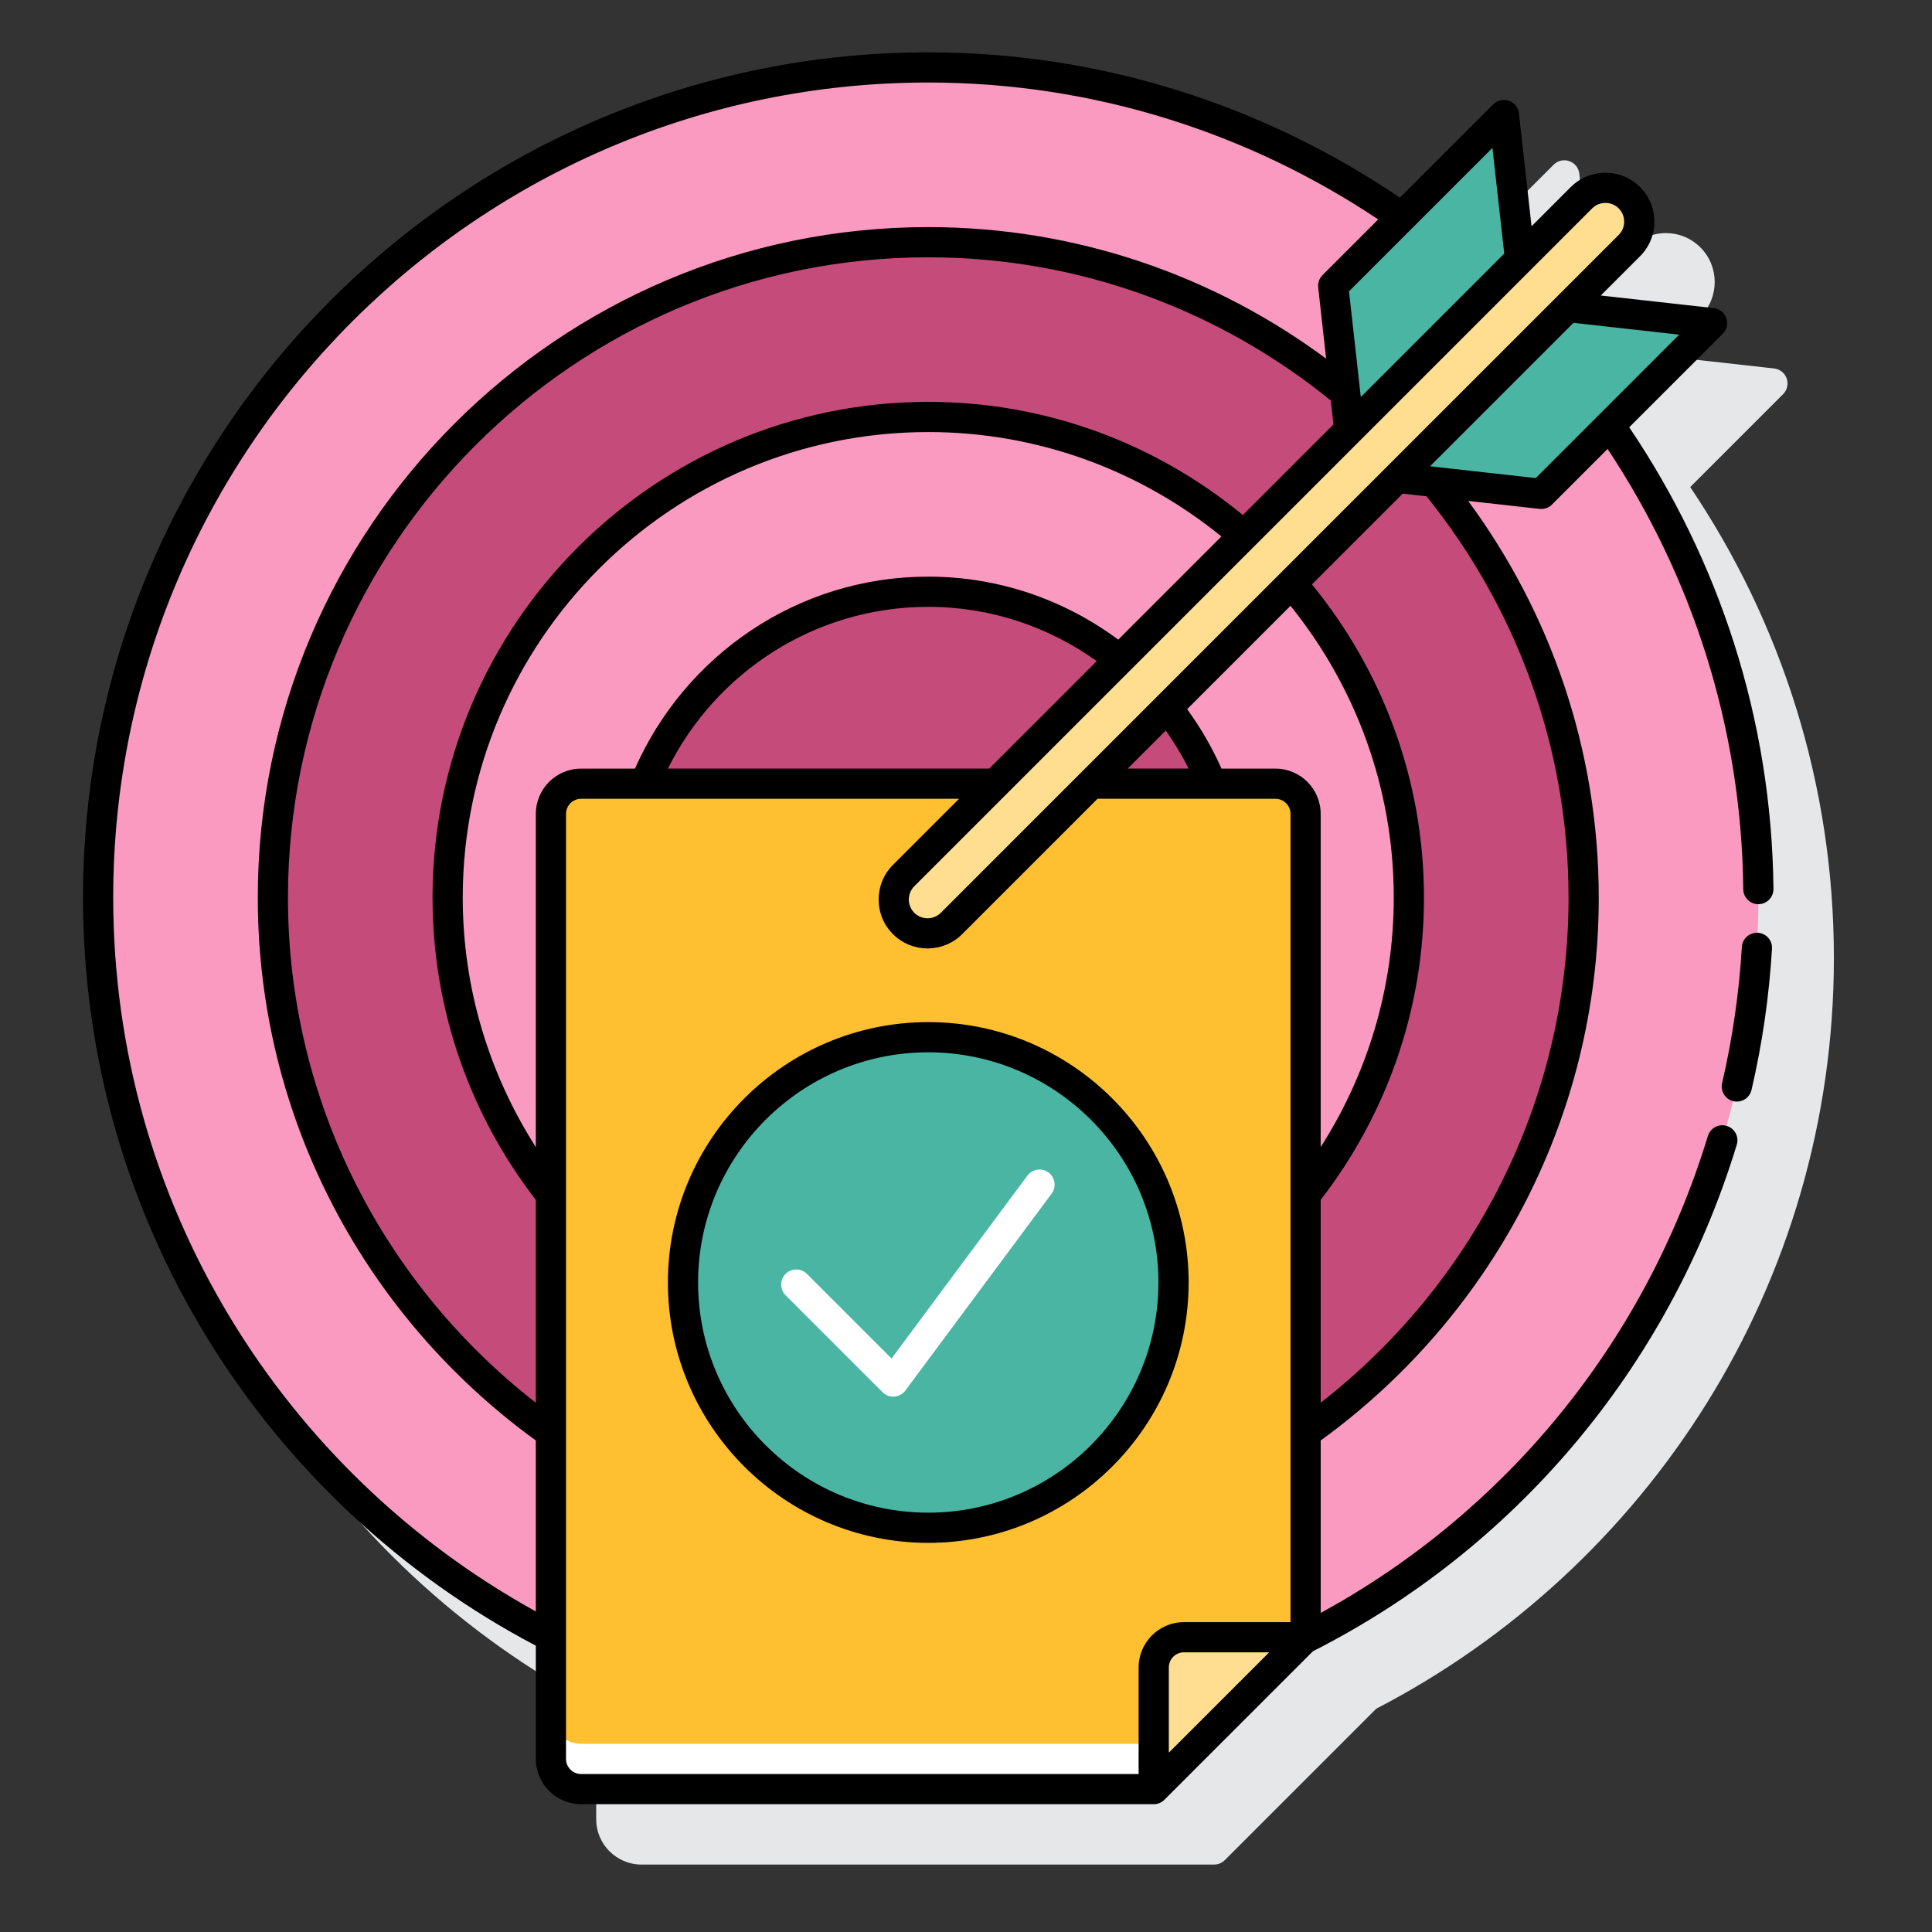 <?xml version="1.0"?>
<svg xmlns="http://www.w3.org/2000/svg" xmlns:xlink="http://www.w3.org/1999/xlink" xmlns:svgjs="http://svgjs.com/svgjs" version="1.1" width="512" height="512" x="0" y="0" viewBox="0 0 128 128" style="enable-background:new 0 0 512 512" xml:space="preserve" class=""><rect x="0" y="0" width="128" height="128" fill="#333333" stroke="none"/><g><g xmlns="http://www.w3.org/2000/svg"><path d="m121.5 63.467c0-11.541-3.511-22.277-9.519-31.198l6.155-6.156c.271-.271.364-.675.236-1.038-.127-.362-.45-.62-.832-.663l-7.484-.835 2.6-2.6c1.265-1.265 1.265-3.321 0-4.586-1.264-1.266-3.322-1.264-4.586 0l-2.601 2.601-.835-7.485c-.043-.382-.301-.705-.663-.832-.362-.128-.767-.035-1.038.236l-6.138 6.138c-8.939-6.047-19.712-9.582-31.295-9.582-30.878 0-56 25.121-56 56 0 21.498 12.183 40.193 30 49.575v7.49c0 1.654 1.346 3 3 3h37.938c.266 0 .52-.105.707-.293l10.034-10.032c17.991-9.326 30.321-28.114 30.321-49.74z" fill="#e6e7e8" data-original="#e6e7e8"/><g><circle cx="61.5" cy="59.467" fill="#fb9ac0" r="55" data-original="#ffd7e5" class=""/><circle cx="61.5" cy="59.467" fill="#c54b7b" r="43.421" data-original="#fa759e" class=""/><circle cx="61.5" cy="59.467" fill="#fb9ac0" r="31.842" data-original="#ffd7e5" class=""/><circle cx="61.5" cy="59.467" fill="#c54b7b" r="20.263" data-original="#fa759e" class=""/><g><path d="m76.437 118.533h-37.937c-1.105 0-2-.895-2-2v-62.611c0-1.105.895-2 2-2h46c1.105 0 2 .895 2 2v54.55z" fill="#febf30" data-original="#d4fbff" class=""/><g><path d="m76.437 115.533h-37.937c-1.105 0-2-.896-2-2v3c0 1.104.895 2 2 2h37.937z" fill="#ffffff" data-original="#ffffff" class=""/></g><path d="m76.437 110.471v8.061l10.063-10.06-8.063-.001c-1.104 0-2 .896-2 2z" fill="#ffdd91" data-original="#6dc9f7" class=""/></g><g><path d="m107.95 16.271-44.911 44.911c-.876.876-2.296.876-3.172 0-.876-.876-.876-2.296 0-3.172l44.911-44.911c.876-.876 2.296-.876 3.172 0 .876.876.876 2.296 0 3.172z" fill="#ffdd91" data-original="#6dc9f7" class=""/><g fill="#0089ef"><path d="m99.642 7.619-11.314 11.313 1.066 9.551 11.313-11.314z" fill="#4ab5a3" data-original="#0089ef" class=""/><path d="m113.43 21.407-11.314 11.314-9.55-1.066 11.313-11.314z" fill="#4ab5a3" data-original="#0089ef" class=""/></g></g><g><circle cx="61.5" cy="84.967" fill="#4ab5a3" r="16.25" data-original="#0089ef" class=""/><path d="m59.179 92.532c-.264 0-.519-.104-.707-.293l-6.425-6.426c-.391-.391-.391-1.023 0-1.414s1.023-.391 1.414 0l5.606 5.606 9.002-12.118c.329-.441.955-.533 1.399-.206.443.329.535.956.206 1.399l-9.693 13.048c-.173.233-.439.379-.729.4-.024.003-.048.004-.073.004z" fill="#ffffff" data-original="#ffffff" class=""/><g fill="#3a2c60"><path d="m114.402 74.596c-.53-.164-1.087.137-1.248.664-4.245 13.903-13.599 25.017-25.654 31.601v-11.426c11.145-8.079 18.421-21.182 18.421-35.968 0-9.831-3.224-18.915-8.652-26.28l4.736.528c.037.004.074.006.111.006.264 0 .519-.104.707-.293l3.683-3.684c5.576 8.395 8.883 18.413 8.99 29.171.006.549.452.99 1 .99h.01c.553-.006.996-.458.99-1.01-.113-11.302-3.635-21.813-9.555-30.586l6.195-6.195c.271-.271.364-.675.236-1.038-.127-.362-.45-.62-.832-.663l-7.484-.835 2.6-2.6c.612-.612.95-1.427.95-2.294 0-.866-.338-1.681-.95-2.293-1.264-1.264-3.322-1.264-4.586 0l-2.601 2.601-.835-7.484c-.043-.382-.301-.705-.663-.832-.362-.128-.767-.036-1.038.236l-6.184 6.184c-8.946-6.063-19.702-9.629-31.249-9.629-30.878 0-56 25.121-56 56 0 21.496 12.185 40.182 30 49.565v7.501c0 1.654 1.346 3 3 3h37.937c.266 0 .52-.105.707-.293l9.841-9.84c13.216-6.707 23.506-18.573 28.08-33.557.164-.528-.134-1.086-.663-1.247zm-37.167-26.196c.566.799 1.075 1.64 1.516 2.521h-4.038zm3.691 2.522c-.619-1.398-1.384-2.715-2.276-3.937l6.848-6.848c4.273 5.293 6.843 12.014 6.843 19.33 0 6.083-1.788 11.748-4.842 16.531v-22.076c0-1.654-1.346-3-3-3zm22.995 8.545c0 13.595-6.444 25.697-16.421 33.466v-13.44c4.284-5.547 6.842-12.49 6.842-20.025 0-7.868-2.792-15.088-7.423-20.75l6.014-6.014 1.575.176c5.877 7.279 9.413 16.523 9.413 26.587zm7.331-37.296-9.503 9.503-7.005-.782 9.503-9.503zm-5.767-8.365c.242-.242.561-.363.879-.363s.637.121.879.363c.484.485.484 1.273 0 1.759l-4.069 4.069c-.001 0-.002.001-.002.001l-11.314 11.313c-.001.001-.001.002-.002.003l-29.523 29.524c-.484.484-1.273.484-1.758 0-.484-.484-.484-1.273 0-1.758zm-69.985 40.116v22.076c-3.054-4.783-4.842-10.448-4.842-16.531 0-17.006 13.836-30.842 30.842-30.842 7.358 0 14.114 2.6 19.421 6.917l-6.835 6.835c-3.524-2.612-7.869-4.173-12.586-4.173-8.68 0-16.131 5.244-19.43 12.718h-3.57c-1.654 0-3 1.346-3 3zm52.846-25.805-6.006 6.006c-5.675-4.676-12.931-7.497-20.841-7.497-18.109 0-32.842 14.732-32.842 32.842 0 7.535 2.558 14.479 6.842 20.026v13.44c-9.977-7.768-16.421-19.87-16.421-33.466 0-23.391 19.03-42.421 42.421-42.421 10.103 0 19.377 3.567 26.669 9.487zm-26.846 12.087c4.163 0 8.009 1.343 11.161 3.597l-7.12 7.12h-21.29c3.155-6.342 9.697-10.717 17.249-10.717zm38.16-23.402-9.503 9.504-.782-7.006 9.503-9.503zm-92.16 42.665c0-29.775 24.224-54 54-54 10.996 0 21.246 3.356 29.81 9.07l-3.689 3.689c-.215.215-.32.516-.287.818l.526 4.717c-7.379-5.465-16.493-8.715-26.36-8.715-24.494 0-44.421 19.927-44.421 44.421 0 14.786 7.276 27.889 18.421 35.968v11.327c-16.672-9.202-28-26.943-28-47.295zm30 57.066v-62.611c0-.552.449-1 1-1h25.041l-4.381 4.381c-1.265 1.265-1.265 3.321 0 4.586.632.633 1.462.948 2.293.948.83 0 1.661-.316 2.293-.948l8.967-8.967h11.787c.552 0 1 .448 1 1v53.551l-7.063-.001c-1.654 0-3 1.346-3 3v7.062h-36.937c-.551-.001-1-.449-1-1.001zm46.586-7.061-6.648 6.647v-5.648c0-.552.448-1 1-1z" fill="#000000" data-original="#3a2c60" class=""/><path d="m116.461 61.797c-.553-.019-1.025.386-1.058.938-.182 3.034-.621 6.07-1.308 9.024-.125.538.209 1.075.747 1.2.076.019.152.026.228.026.454 0 .865-.312.973-.773.713-3.063 1.169-6.212 1.356-9.358.034-.551-.386-1.024-.938-1.057z" fill="#000000" data-original="#3a2c60" class=""/><path d="m78.75 84.968c0-9.512-7.738-17.25-17.25-17.25s-17.25 7.738-17.25 17.25 7.738 17.25 17.25 17.25 17.25-7.739 17.25-17.25zm-17.25 15.25c-8.409 0-15.25-6.841-15.25-15.25s6.841-15.25 15.25-15.25 15.25 6.841 15.25 15.25-6.841 15.25-15.25 15.25z" fill="#000000" data-original="#3a2c60" class=""/></g></g></g></g></g></svg>
